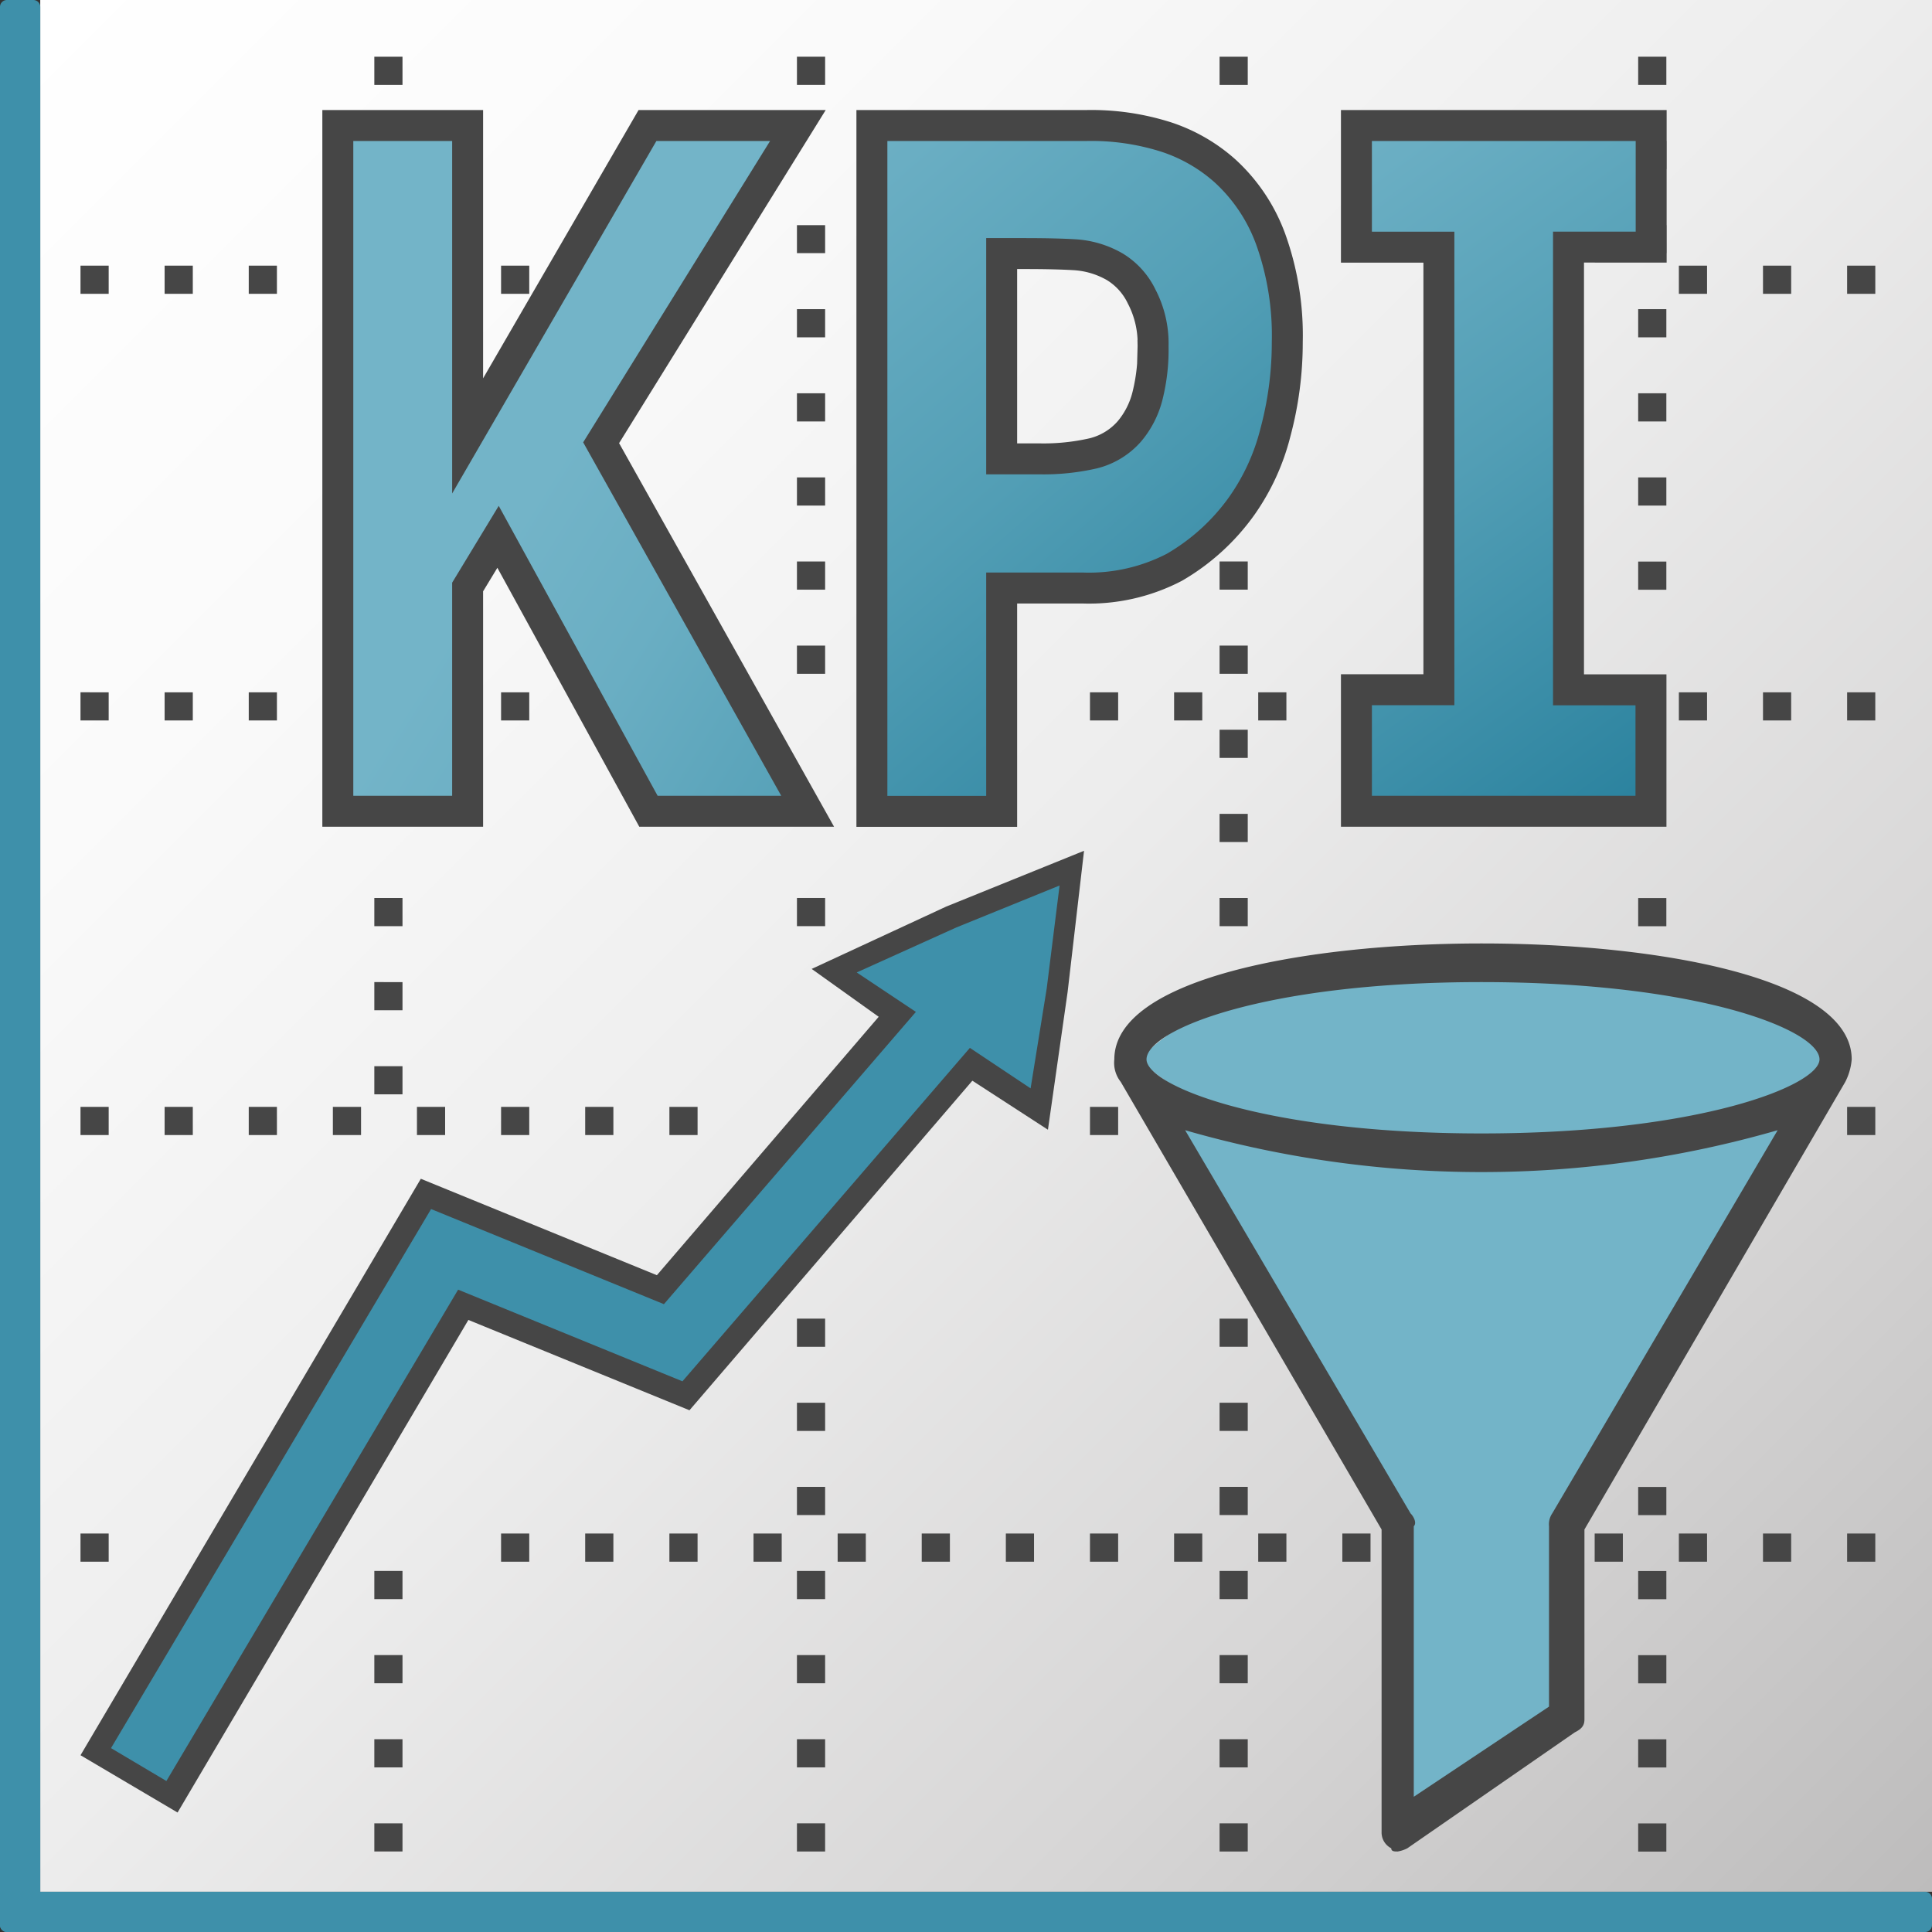 <svg id="Layer_1" data-name="Layer 1" xmlns="http://www.w3.org/2000/svg" xmlns:xlink="http://www.w3.org/1999/xlink" viewBox="0 0 48 48">
  <rect x="0" y="0" width="48" height="48" fill="#333333" stroke="none"/>
  <defs>
    <linearGradient id="linear-gradient" x1="-43.306" y1="685.381" x2="-4.302" y2="724.385" gradientTransform="translate(53.184 -825.884) scale(1.205)" gradientUnits="userSpaceOnUse">
      <stop offset="0" stop-color="#fff"/>
      <stop offset="0.228" stop-color="#fafafa"/>
      <stop offset="0.488" stop-color="#ededed"/>
      <stop offset="0.762" stop-color="#d7d6d6"/>
      <stop offset="1" stop-color="#bdbcbc"/>
    </linearGradient>
    <linearGradient id="linear-gradient-2" x1="50.659" y1="760.694" x2="71.919" y2="778.782" gradientTransform="translate(-24.895 -781.294) scale(0.765 1.042)" gradientUnits="userSpaceOnUse">
      <stop offset="0" stop-color="#73b4c8"/>
      <stop offset="0.175" stop-color="#6aaec3"/>
      <stop offset="0.457" stop-color="#529eb5"/>
      <stop offset="0.809" stop-color="#2c839f"/>
      <stop offset="1" stop-color="#147391"/>
    </linearGradient>
    <linearGradient id="linear-gradient-3" x1="17.416" y1="48.632" x2="35.552" y2="27.777" gradientTransform="matrix(1, 0, 0, -1, -0.144, 50.719)" xlink:href="#linear-gradient-2"/>
    <linearGradient id="linear-gradient-4" x1="30.289" y1="49.061" x2="45.302" y2="28.285" gradientTransform="matrix(1, 0, 0, -1, -0.144, 50.719)" xlink:href="#linear-gradient-2"/>
    <linearGradient id="linear-gradient-5" x1="119.224" y1="747.455" x2="130.894" y2="737.388" gradientTransform="translate(-24.751 -782.013) scale(0.765 1.042)" xlink:href="#linear-gradient-2"/>
    <linearGradient id="linear-gradient-6" x1="117.205" y1="755.036" x2="133.243" y2="745.975" gradientTransform="translate(-24.751 -782.013) scale(0.765 1.042)" xlink:href="#linear-gradient-2"/>
  </defs>
  <g id="g873">
    <path id="rect13" d="M1,0H48V47H1Z" fill="url(#linear-gradient)"/>
    <path id="path868" d="M9.3,2.109H10v-.7H9.3Zm0,2.09H10V3.5H9.3Zm0,2.09H10V5.594H9.3Zm0,2.092H10v-.7H9.3Zm0,2.09H10v-.7H9.3Zm0,2.09H10v-.7H9.3Zm0,2.089H10v-.7H9.3Zm0,2.09H10v-.7H9.3Zm0,2.09H10v-.7H9.3Zm0,4.18H10v-.7H9.3Zm0,2.09H10v-.7H9.3Zm0,2.089H10v-.7H9.3Zm0,6.272H10v-.7H9.3Zm0,2.09H10v-.7H9.3Zm0,4.179H10v-.7H9.3Zm0,2.09H10v-.7H9.3Zm0,2.09H10v-.7H9.3ZM9.3,46H10v-.7H9.3Z" fill="#464646"/>
    <path id="path868-3" d="M19.8,2.109h.7v-.7h-.7Zm0,4.18h.7V5.594h-.7Zm0,2.092h.7v-.7h-.7Zm0,2.09h.7v-.7h-.7Zm0,2.09h.7v-.7h-.7Zm0,2.089h.7v-.7h-.7Zm0,2.09h.7v-.7h-.7Zm0,6.27h.7v-.7h-.7Zm0,10.451h.7v-.7h-.7Zm0,2.09h.7v-.7h-.7Zm0,2.09h.7v-.7h-.7Zm0,2.089h.7v-.7h-.7Zm0,2.09h.7v-.7h-.7Zm0,2.09h.7v-.7h-.7Zm0,2.09h.7v-.7h-.7Z" fill="#464646"/>
    <path id="path868-3-6" d="M30.3,2.109H31v-.7h-.7Zm0,4.18H31V5.594h-.7Zm0,2.092H31v-.7h-.7Zm0,2.09H31v-.7h-.7Zm0,2.09H31v-.7h-.7Zm0,2.089H31v-.7h-.7Zm0,2.09H31v-.7h-.7Zm0,2.09H31v-.7h-.7Zm0,2.09H31v-.7h-.7Zm0,2.09H31v-.7h-.7Zm0,2.09H31v-.7h-.7Zm0,2.089H31v-.7h-.7Zm0,2.09H31v-.7h-.7Zm0,4.182H31v-.7h-.7Zm0,2.09H31v-.7h-.7Zm0,2.09H31v-.7h-.7Zm0,2.089H31v-.7h-.7Zm0,2.09H31v-.7h-.7Zm0,2.09H31v-.7h-.7Zm0,2.09H31v-.7h-.7Z" fill="#464646"/>
    <path id="path868-3-6-1" d="M40.7,2.109h.7v-.7h-.7Zm0,2.09h.7V3.5h-.7Zm0,2.09h.7V5.594h-.7Zm0,2.092h.7v-.7h-.7Zm0,2.09h.7v-.7h-.7Zm0,2.09h.7v-.7h-.7Zm0,1.5v.591h.7v-.7h-.7Zm0,8.951h.7v-.7h-.7Zm0,2.09h.7v-.7h-.7Zm0,2.089h.7v-.7h-.7Zm0,2.09h.7v-.7h-.7Zm0,2.09h.7v-.7h-.7Zm0,2.092h.7v-.7h-.7Zm0,4.18h.7v-.7h-.7Zm0,2.089h.7v-.7h-.7Zm0,2.09h.7v-.7h-.7Zm0,2.09h.7v-.7h-.7Zm0,2.09h.7v-.7h-.7Z" fill="#464646"/>
    <path id="path868-2" d="M2,38.8h.7v-.7H2Zm4.18,0h.7v-.7h-.7Zm6.269,0h.7v-.7h-.7Zm2.09,0h.7v-.7h-.7Zm2.092,0h.7v-.7h-.7Zm2.09,0h.7v-.7h-.7Zm2.09,0h.7v-.7h-.7Zm2.089,0h.7v-.7h-.7Zm2.09,0h.7v-.7h-.7Zm2.09,0h.7v-.7h-.7Zm2.09,0h.7v-.7h-.7Zm2.09,0h.7v-.7h-.7Zm2.09,0h.7v-.7h-.7Zm2.089,0h.7v-.7h-.7Zm2.09,0h.7v-.7h-.7Zm2.09,0h.7v-.7h-.7Zm2.092,0h.7v-.7h-.7Zm2.09,0h.7v-.7h-.7Zm2.09,0h.7v-.7h-.7Z" fill="#464646"/>
    <path id="path868-3-0" d="M2,28.2h.7v-.7H2Zm2.09,0h.7v-.7h-.7Zm2.09,0h.7v-.7h-.7Zm2.09,0h.7v-.7h-.7Zm2.089,0h.7v-.7h-.7Zm2.09,0h.7v-.7h-.7Zm2.09,0h.7v-.7h-.7Zm2.092,0h.7v-.7h-.7Zm10.449,0h.7v-.7h-.7Zm2.09,0h.7v-.7h-.7Zm2.09,0h.7v-.7h-.7Zm2.09,0h.7v-.7h-.7Zm2.089,0h.7v-.7h-.7Zm2.09,0h.7v-.7h-.7Zm2.09,0h.7v-.7h-.7Zm2.092,0h.7v-.7h-.7Zm2.09,0h.7v-.7h-.7Zm2.09,0h.7v-.7h-.7Z" fill="#464646"/>
    <path id="path868-3-6-7" d="M2,17.9h.7v-.7H2Zm2.09,0h.7v-.7h-.7Zm2.09,0h.7v-.7h-.7Zm2.09,0h.7v-.7h-.7Zm2.089,0h.7v-.7h-.7Zm2.09,0h.7v-.7h-.7Zm2.09,0h.7v-.7h-.7Zm2.092,0h.7v-.7h-.7Zm10.449,0h.7v-.7h-.7Zm2.09,0h.7v-.7h-.7Zm2.09,0h.7v-.7h-.7Zm2.09,0h.7v-.7h-.7Zm2.089,0h.7v-.7h-.7Zm2.09,0h.7v-.7h-.7Zm2.09,0h.7v-.7h-.7Zm2.092,0h.7v-.7h-.7Zm2.09,0h.7v-.7h-.7Zm2.09,0h.7v-.7h-.7Z" fill="#464646"/>
    <path id="path868-3-6-1-7" d="M2,7.3h.7v-.7H2Zm2.09,0h.7v-.7h-.7Zm2.09,0h.7v-.7h-.7Zm2.09,0h.7v-.7h-.7Zm2.089,0h.7v-.7h-.7Zm2.09,0h.7v-.7h-.7Zm2.09,0h.7v-.7h-.7Zm2.092,0h.7v-.7h-.7Zm6.269,0h.7v-.7h-.7Zm6.27,0h.7v-.7h-.7Zm2.09,0h.7v-.7h-.7Zm4.179,0h.7v-.7h-.7Zm2.09,0h.7v-.7h-.7Zm4.182,0h.7v-.7h-.7Zm2.09,0h.7v-.7h-.7Zm2.09,0h.7v-.7h-.7Z" fill="#464646"/>
    <path id="path909" d="M20.066,20.156H16.111l-3.737-6.819-.756,1.247v5.572H8.393V3.119h3.225V10.83l4.468-7.711h3.737L14.935,11Z" stroke="#464646" stroke-width="0.769" fill="url(#linear-gradient-2)"/>
    <path id="path911" d="M31.982,8.5a8.614,8.614,0,0,1-.294,2.242,5.482,5.482,0,0,1-.839,1.831,5.348,5.348,0,0,1-1.672,1.521,4.6,4.6,0,0,1-2.284.515H24.886v5.549H21.662V3.119h5.307a6.123,6.123,0,0,1,2.007.286,4.125,4.125,0,0,1,1.453.835,4.284,4.284,0,0,1,1.15,1.728A7.073,7.073,0,0,1,31.982,8.5Zm-3.334.1a2.515,2.515,0,0,0-.285-1.235A1.748,1.748,0,0,0,27.7,6.63a2.269,2.269,0,0,0-.982-.3Q26.239,6.3,25.441,6.3h-.555v5.1h.924a5.534,5.534,0,0,0,1.352-.137,1.75,1.75,0,0,0,.9-.549,2.191,2.191,0,0,0,.445-.87A4.7,4.7,0,0,0,28.648,8.6Z" stroke="#464646" stroke-width="0.769" fill="url(#linear-gradient-3)"/>
    <path id="path913" d="M41.018,20.156H33.7v-3.02h2.049V6.141H33.7V3.119h7.323v3.02H38.969v11h2.049Z" stroke="#464646" stroke-width="0.769" fill="url(#linear-gradient-4)"/>
    <path id="rect844" d="M.173,0H.827A.172.172,0,0,1,1,.173V47.827A.172.172,0,0,1,.827,48H.173A.172.172,0,0,1,0,47.827V.173A.172.172,0,0,1,.173,0Z" fill="#3e90aa"/>
    <path id="rect844-1" d="M48,47.173v.654a.172.172,0,0,1-.173.173H.173A.172.172,0,0,1,0,47.827v-.654A.172.172,0,0,1,.173,47H47.827A.172.172,0,0,1,48,47.173Z" fill="#3e90aa"/>
    <path id="path846" d="M3.206,44.32l7.84-13.28,5.679,2.32,8.24-9.6" fill="none" stroke="#464646" stroke-width="2.8"/>
    <path id="path848" d="M26.885,21.2l-.4,3.44L26.005,28l-2.96-1.92-2.8-2,3.28-1.52Z" fill="#464646" stroke="#464646" stroke-linecap="round" stroke-width="0.08"/>
    <path id="path850" d="M26.325,22l-.32,2.56-.4,2.48-2.16-1.44-2.16-1.44,2.48-1.12Z" fill="#3e90aa"/>
    <path id="path852" d="M3.446,43.84l7.6-12.8,5.679,2.32,8-9.28" fill="none" stroke="#3e90aa" stroke-width="1.6"/>
    <path id="path854" d="M34.885,41.36l.08-3.04-2.96-5.2a36.753,36.753,0,0,0-3.36-5.28h.56a24.271,24.271,0,0,0,4.72.8c1.28.08,5.04.08,6.32,0a35.838,35.838,0,0,0,4.96-.88v0c-.08.08-1.6,2.56-3.36,5.36a38.348,38.348,0,0,0-2.72,5.44l.08.4v1.92l-.24,1.68-2.08,1.36a8.061,8.061,0,0,1-1.84.96s-.08-1.36-.08-3.2Z" fill-rule="evenodd" fill="url(#linear-gradient-5)"/>
    <path id="path856" d="M34.805,28.48c-2.88-.24-5.28-1.04-6.32-2-.08-.08-.16-.08-.16-.16a3.974,3.974,0,0,1,1.52-1.04,17.651,17.651,0,0,1,7.04-1.2,18.83,18.83,0,0,1,6.64.96c1.04.4,1.92,1.12,1.84,1.28a2.6,2.6,0,0,1-1.04.8,15.056,15.056,0,0,1-4.48,1.28C38.165,28.48,36.485,28.56,34.805,28.48Z" fill-rule="evenodd" fill="url(#linear-gradient-6)"/>
    <path id="path858" d="M46.005,26.32c0-2-4.72-2.88-9.2-2.88-4.4,0-9.12.88-9.12,2.88a.762.762,0,0,0,.16.56L34.325,38v7.52a.44.44,0,0,0,.24.4c0,.08.08.08.16.08a.806.806,0,0,0,.24-.08l4.16-2.88c.16-.08.24-.16.24-.32V38l6.48-11.12A1.483,1.483,0,0,0,46.005,26.32Zm-9.2-1.92c5.44,0,8.4,1.2,8.4,1.92,0,.64-2.96,1.84-8.4,1.84s-8.32-1.2-8.32-1.84C28.485,25.6,31.365,24.4,36.805,24.4Zm1.76,13.2a.481.481,0,0,0-.08.32V42.4l-3.36,2.24V37.92c.08-.08,0-.24-.08-.32l-5.6-9.52a26.563,26.563,0,0,0,14.72,0Z" fill="#464646"/>
  </g>
</svg>
